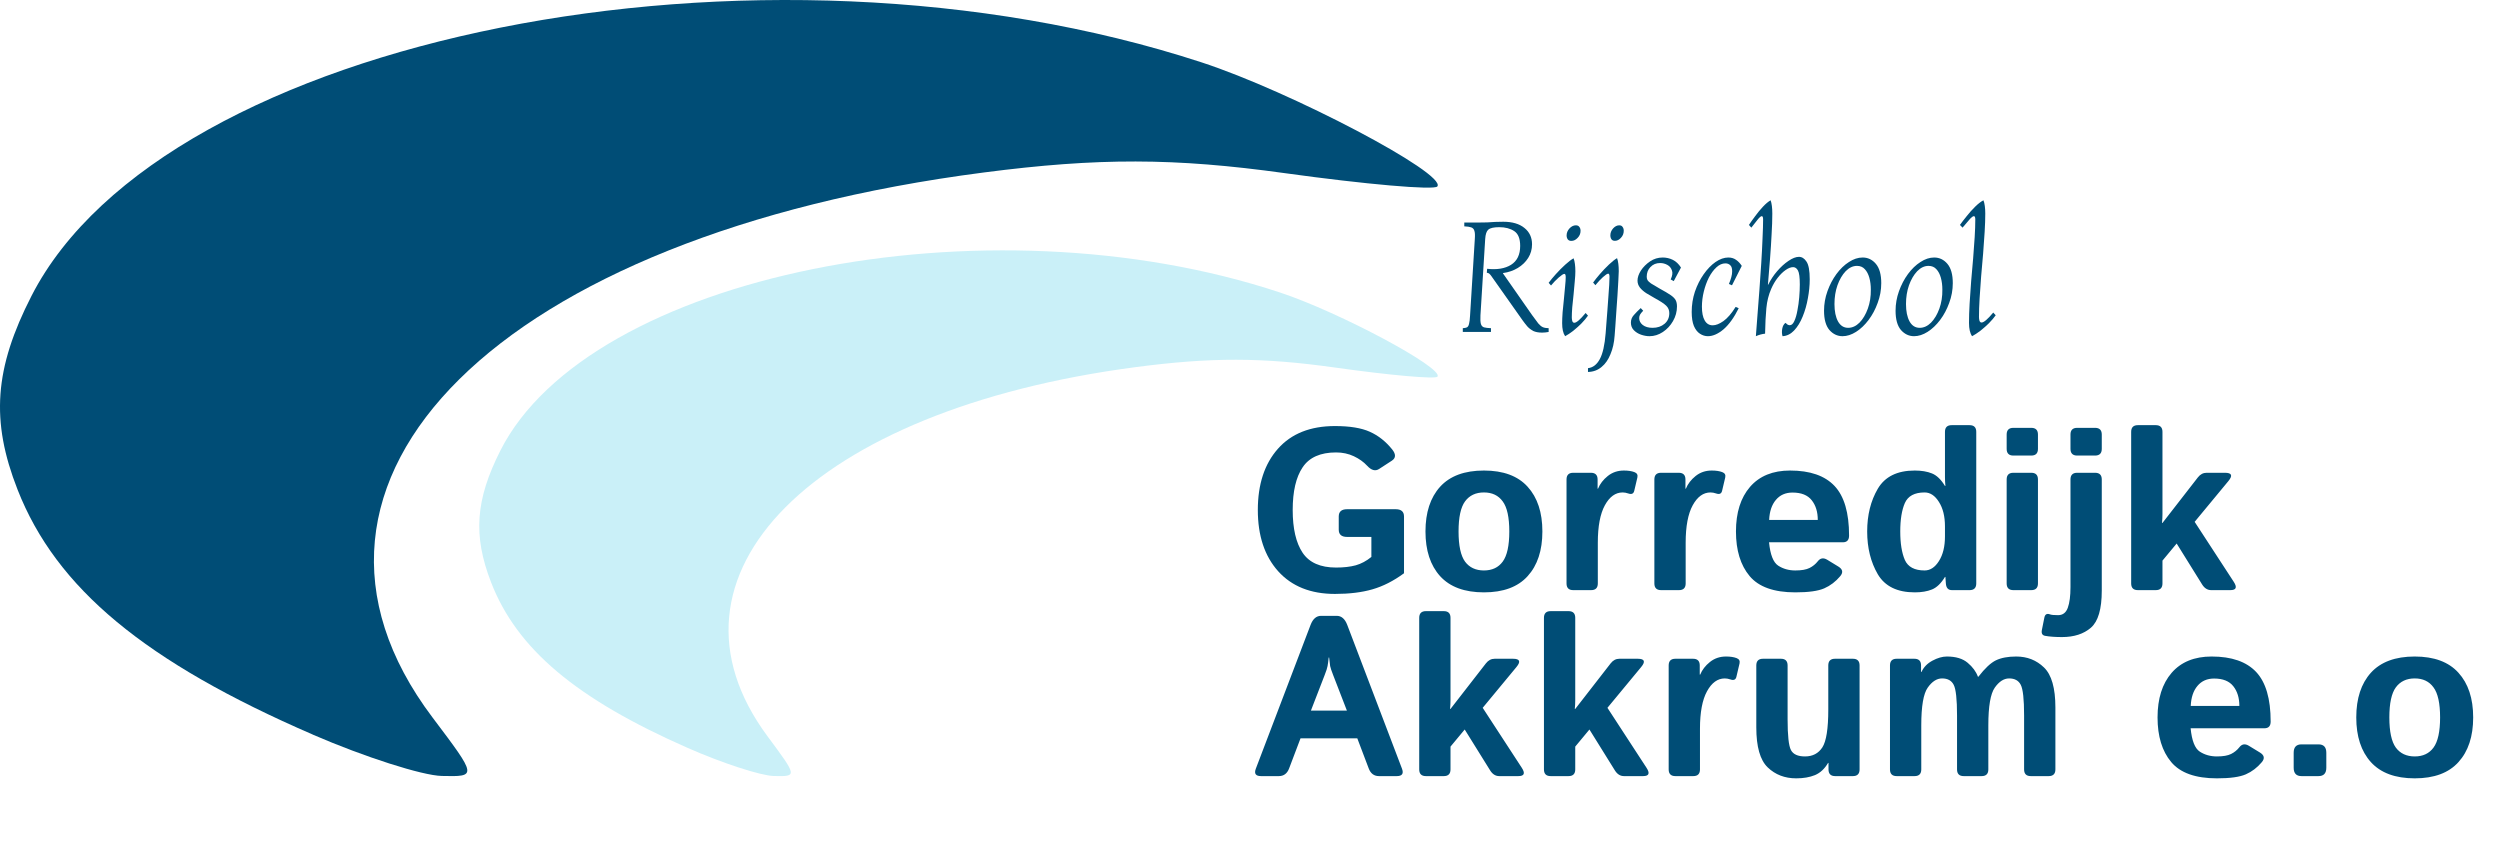 <svg width="699" height="240" viewBox="0 0 699 240" fill="none" xmlns="http://www.w3.org/2000/svg">
<path d="M87.472 205.393C40.55 185.071 15.738 164.489 4.915 136.91C-2.646 117.641 -1.591 103.022 8.83 82.69C45.983 10.198 212.283 -22.979 335.944 17.431C360.889 25.582 404.568 48.568 401.882 52.13C401.053 53.228 381.812 51.55 359.122 48.399C328.344 44.126 307.008 44.078 275.108 48.221C139.783 65.741 70.712 134.024 120.946 200.626C133.43 217.178 133.43 217.178 123.528 216.956C118.082 216.838 101.857 211.637 87.472 205.407V205.393Z" fill="#004D76"/>
<path d="M431.176 93C430.181 93 429.352 92.847 428.689 92.54C428.053 92.203 427.501 91.773 427.031 91.252C426.589 90.731 426.147 90.164 425.705 89.55L417.166 77.454C416.862 76.994 416.613 76.688 416.42 76.534C416.254 76.381 416.019 76.289 415.715 76.258L415.798 75.154C418.561 75.461 420.786 75.093 422.471 74.05C424.185 72.977 425.041 71.214 425.041 68.761C425.041 66.737 424.489 65.358 423.383 64.622C422.278 63.886 420.882 63.518 419.197 63.518C417.677 63.518 416.654 63.748 416.13 64.208C415.632 64.637 415.342 65.511 415.259 66.829L413.933 88.217C413.877 89.29 413.919 90.072 414.057 90.562C414.195 91.053 414.485 91.375 414.927 91.528C415.397 91.651 416.047 91.728 416.876 91.758V92.816H409V91.758C409.525 91.728 409.912 91.651 410.161 91.528C410.437 91.375 410.631 91.053 410.741 90.562C410.879 90.072 410.976 89.29 411.031 88.217L412.358 66.829C412.44 65.756 412.399 64.99 412.233 64.53C412.095 64.039 411.791 63.717 411.321 63.564C410.879 63.41 410.244 63.319 409.415 63.288V62.23H412.772C413.96 62.23 414.969 62.215 415.798 62.184C416.627 62.123 417.387 62.077 418.078 62.046C418.796 62.015 419.542 62 420.316 62C422.859 62 424.834 62.583 426.244 63.748C427.653 64.882 428.358 66.4 428.358 68.301C428.358 69.712 427.998 70.984 427.28 72.119C426.561 73.253 425.594 74.188 424.378 74.924C423.162 75.66 421.781 76.135 420.233 76.35V76.442L428.358 88.079C429.076 89.091 429.656 89.872 430.098 90.424C430.54 90.946 430.969 91.298 431.383 91.482C431.825 91.666 432.364 91.758 433 91.758V92.816C432.668 92.877 432.351 92.924 432.047 92.954C431.742 92.984 431.452 93 431.176 93Z" fill="#004D76"/>
<path d="M437.608 94C437.054 93.197 436.777 91.977 436.777 90.339C436.777 89.536 436.819 88.532 436.902 87.327C437.013 86.123 437.137 84.871 437.275 83.574C437.414 82.276 437.525 81.087 437.608 80.006C437.719 78.925 437.774 78.091 437.774 77.504C437.774 76.886 437.649 76.577 437.4 76.577C437.123 76.577 436.611 76.901 435.864 77.55C435.117 78.199 434.384 78.956 433.664 79.821L433 79.079C433.498 78.4 434.162 77.596 434.992 76.67C435.823 75.743 436.694 74.862 437.608 74.028C438.521 73.194 439.309 72.592 439.974 72.221C440.14 72.623 440.264 73.148 440.347 73.797C440.43 74.415 440.472 75.11 440.472 75.882C440.472 76.561 440.417 77.488 440.306 78.662C440.223 79.805 440.112 81.025 439.974 82.323C439.836 83.59 439.711 84.794 439.6 85.937C439.517 87.08 439.475 88.007 439.475 88.718C439.475 89.057 439.517 89.397 439.6 89.737C439.711 90.077 439.905 90.247 440.181 90.247C440.79 90.247 441.842 89.335 443.336 87.513L444 88.254C443.53 88.934 442.921 89.66 442.174 90.432C441.426 91.173 440.652 91.868 439.849 92.517C439.047 93.135 438.3 93.629 437.608 94ZM439.351 67.356C438.908 67.356 438.576 67.217 438.355 66.939C438.134 66.63 438.023 66.259 438.023 65.827C438.023 65.116 438.286 64.467 438.811 63.88C439.365 63.294 439.96 63 440.596 63C441.067 63 441.399 63.154 441.592 63.463C441.814 63.741 441.925 64.097 441.925 64.529C441.925 65.301 441.648 65.966 441.094 66.522C440.569 67.078 439.988 67.356 439.351 67.356Z" fill="#004D76"/>
<path d="M444 104V102.939C445.381 102.785 446.484 101.94 447.307 100.403C448.13 98.896 448.675 96.483 448.94 93.162C448.994 92.516 449.06 91.64 449.139 90.533C449.219 89.426 449.312 88.227 449.418 86.936C449.524 85.614 449.618 84.323 449.697 83.062C449.803 81.77 449.883 80.633 449.936 79.649C449.99 78.634 450.016 77.897 450.016 77.435C450.016 76.82 449.896 76.513 449.657 76.513C449.392 76.513 448.9 76.836 448.183 77.481C447.466 78.127 446.762 78.88 446.072 79.741L445.434 79.003C445.912 78.327 446.55 77.528 447.347 76.605C448.143 75.683 448.98 74.806 449.857 73.976C450.733 73.146 451.49 72.547 452.127 72.178C452.287 72.577 452.406 73.1 452.486 73.746C452.566 74.361 452.606 75.052 452.606 75.821C452.606 76.375 452.566 77.266 452.486 78.496C452.433 79.695 452.353 81.048 452.247 82.555C452.141 84.061 452.034 85.583 451.928 87.12C451.822 88.627 451.729 89.995 451.649 91.225C451.57 92.424 451.503 93.3 451.45 93.854C451.317 95.791 450.932 97.513 450.295 99.019C449.684 100.557 448.847 101.756 447.785 102.616C446.723 103.508 445.461 103.969 444 104ZM451.53 67.335C451.105 67.335 450.786 67.197 450.574 66.92C450.361 66.613 450.255 66.244 450.255 65.813C450.255 65.106 450.507 64.46 451.012 63.876C451.543 63.292 452.114 63 452.725 63C453.177 63 453.496 63.154 453.681 63.461C453.894 63.738 454 64.091 454 64.522C454 65.291 453.735 65.952 453.203 66.505C452.699 67.058 452.141 67.335 451.53 67.335Z" fill="#004D76"/>
<path d="M461.196 94C460.452 94 459.665 93.86 458.834 93.579C458.033 93.298 457.36 92.877 456.816 92.315C456.272 91.753 456 91.051 456 90.209C456 89.397 456.272 88.695 456.816 88.102C457.36 87.478 458.004 86.823 458.748 86.136L459.436 86.885C459.006 87.322 458.706 87.697 458.534 88.008C458.39 88.32 458.319 88.633 458.319 88.945C458.319 89.694 458.648 90.333 459.307 90.864C459.994 91.394 460.91 91.66 462.055 91.66C463.401 91.66 464.518 91.285 465.405 90.536C466.292 89.787 466.736 88.789 466.736 87.54C466.736 86.729 466.45 86.043 465.877 85.481C465.305 84.919 464.217 84.201 462.614 83.328C461.812 82.891 461.039 82.438 460.294 81.97C459.579 81.502 458.992 80.987 458.534 80.425C458.076 79.833 457.847 79.177 457.847 78.46C457.847 77.586 458.162 76.65 458.791 75.651C459.45 74.653 460.309 73.794 461.368 73.077C462.427 72.359 463.601 72 464.89 72C465.892 72 466.837 72.218 467.724 72.655C468.611 73.092 469.37 73.81 470 74.808L467.982 78.6L467.123 78.132C467.609 77.102 467.724 76.26 467.466 75.604C467.237 74.918 466.808 74.403 466.178 74.06C465.548 73.716 464.875 73.545 464.159 73.545C463.071 73.545 462.17 73.919 461.454 74.668C460.767 75.386 460.423 76.291 460.423 77.383C460.423 77.726 460.495 78.038 460.638 78.319C460.781 78.569 461.11 78.881 461.626 79.255C462.17 79.599 462.985 80.082 464.074 80.706C465.39 81.424 466.393 82.017 467.08 82.485C467.767 82.953 468.239 83.421 468.497 83.889C468.755 84.357 468.883 84.95 468.883 85.668C468.883 87.135 468.511 88.508 467.767 89.787C467.051 91.035 466.107 92.05 464.933 92.83C463.759 93.61 462.513 94 461.196 94Z" fill="#004D76"/>
<path d="M477.531 94C476.741 94 475.993 93.766 475.286 93.298C474.606 92.861 474.047 92.143 473.612 91.145C473.204 90.146 473 88.835 473 87.213C473 85.247 473.3 83.359 473.898 81.549C474.524 79.739 475.34 78.116 476.347 76.681C477.354 75.245 478.456 74.106 479.653 73.264C480.878 72.421 482.075 72 483.245 72C484.088 72 484.81 72.218 485.408 72.655C486.007 73.061 486.537 73.623 487 74.34L484.265 79.77L483.408 79.396C484.007 77.96 484.306 76.821 484.306 75.979C484.333 75.136 484.17 74.543 483.816 74.2C483.463 73.826 483 73.638 482.429 73.638C481.558 73.638 480.728 73.997 479.939 74.715C479.149 75.433 478.442 76.384 477.816 77.57C477.218 78.756 476.741 80.067 476.388 81.502C476.034 82.938 475.857 84.357 475.857 85.762C475.857 87.416 476.116 88.695 476.633 89.6C477.15 90.505 477.898 90.957 478.878 90.957C479.748 90.957 480.741 90.567 481.857 89.787C483 88.976 484.143 87.65 485.286 85.808L486.143 86.183C484.837 88.804 483.422 90.77 481.898 92.081C480.374 93.361 478.918 94 477.531 94Z" fill="#004D76"/>
<path d="M490.942 94C491.074 92.395 491.219 90.475 491.378 88.241C491.562 85.975 491.748 83.584 491.932 81.066C492.117 78.548 492.289 76.046 492.448 73.56C492.606 71.074 492.725 68.777 492.804 66.668C492.91 64.528 492.963 62.766 492.963 61.381C492.963 60.752 492.844 60.437 492.606 60.437C492.342 60.437 491.959 60.752 491.457 61.381C490.955 61.979 490.361 62.735 489.674 63.647L489 62.892C489.476 62.168 490.057 61.35 490.744 60.437C491.431 59.493 492.157 58.612 492.923 57.794C493.689 56.975 494.402 56.378 495.063 56C495.221 56.409 495.34 56.944 495.42 57.605C495.499 58.234 495.538 58.943 495.538 59.729C495.538 61.429 495.472 63.364 495.34 65.535C495.234 67.675 495.089 69.941 494.904 72.333C494.72 74.725 494.522 77.148 494.31 79.603H494.389C495.05 78.249 495.882 76.99 496.886 75.826C497.916 74.63 498.973 73.67 500.056 72.947C501.166 72.191 502.143 71.814 502.988 71.814C503.807 71.814 504.508 72.254 505.089 73.135C505.696 74.016 506 75.669 506 78.092C506 79.791 505.828 81.554 505.485 83.379C505.168 85.204 504.679 86.919 504.019 88.524C503.385 90.098 502.592 91.388 501.641 92.395C500.69 93.402 499.607 93.937 498.392 94C498.207 93.339 498.18 92.647 498.312 91.923C498.445 91.168 498.748 90.617 499.224 90.271C499.382 90.428 499.567 90.585 499.779 90.743C499.99 90.869 500.201 90.932 500.413 90.932C500.914 90.932 501.337 90.554 501.681 89.799C502.051 89.012 502.341 88.021 502.552 86.825C502.79 85.629 502.962 84.386 503.068 83.096C503.173 81.805 503.226 80.625 503.226 79.555C503.226 77.573 503.054 76.267 502.711 75.637C502.368 75.008 501.918 74.693 501.364 74.693C500.73 74.693 500.03 74.961 499.263 75.496C498.497 76.031 497.758 76.754 497.044 77.667C496.331 78.58 495.723 79.618 495.221 80.783C494.508 82.419 494.059 84.213 493.874 86.164C493.689 88.115 493.57 90.491 493.517 93.292C492.646 93.386 491.787 93.622 490.942 94Z" fill="#004D76"/>
<path d="M515.167 94C513.75 94 512.528 93.422 511.5 92.268C510.5 91.082 510 89.288 510 86.885C510 85.013 510.319 83.187 510.958 81.409C511.597 79.63 512.431 78.038 513.458 76.634C514.514 75.199 515.681 74.075 516.958 73.264C518.236 72.421 519.514 72 520.792 72C522.264 72 523.5 72.593 524.5 73.779C525.5 74.965 526 76.759 526 79.162C526 81.065 525.667 82.906 525 84.685C524.361 86.464 523.514 88.055 522.458 89.46C521.403 90.864 520.236 91.972 518.958 92.783C517.681 93.594 516.417 94 515.167 94ZM516.75 91.66C517.889 91.66 518.944 91.176 519.917 90.209C520.889 89.21 521.667 87.899 522.25 86.277C522.833 84.654 523.111 82.891 523.083 80.987C523.083 79.77 522.944 78.662 522.667 77.664C522.389 76.665 521.972 75.87 521.417 75.277C520.861 74.653 520.125 74.34 519.208 74.34C518.069 74.34 517.014 74.84 516.042 75.838C515.097 76.837 514.333 78.147 513.75 79.77C513.194 81.362 512.917 83.109 512.917 85.013C512.917 87.041 513.25 88.664 513.917 89.881C514.583 91.067 515.528 91.66 516.75 91.66Z" fill="#004D76"/>
<path d="M535.167 94C533.75 94 532.528 93.422 531.5 92.268C530.5 91.082 530 89.288 530 86.885C530 85.013 530.32 83.187 530.958 81.409C531.597 79.63 532.431 78.038 533.458 76.634C534.514 75.199 535.681 74.075 536.958 73.264C538.236 72.421 539.514 72 540.792 72C542.264 72 543.5 72.593 544.5 73.779C545.5 74.965 546 76.759 546 79.162C546 81.065 545.667 82.906 545 84.685C544.361 86.464 543.514 88.055 542.458 89.46C541.403 90.864 540.236 91.972 538.958 92.783C537.681 93.594 536.417 94 535.167 94ZM536.75 91.66C537.889 91.66 538.945 91.176 539.917 90.209C540.889 89.21 541.667 87.899 542.25 86.277C542.833 84.654 543.111 82.891 543.083 80.987C543.083 79.77 542.945 78.662 542.667 77.664C542.389 76.665 541.972 75.87 541.417 75.277C540.861 74.653 540.125 74.34 539.208 74.34C538.07 74.34 537.014 74.84 536.042 75.838C535.097 76.837 534.333 78.147 533.75 79.77C533.195 81.362 532.917 83.109 532.917 85.013C532.917 87.041 533.25 88.664 533.917 89.881C534.583 91.067 535.528 91.66 536.75 91.66Z" fill="#004D76"/>
<path d="M551.391 94C550.818 93.182 550.532 91.939 550.532 90.271C550.532 88.666 550.589 86.872 550.704 84.889C550.818 82.875 550.961 80.798 551.133 78.658C551.333 76.487 551.519 74.347 551.691 72.239C551.863 70.13 552.005 68.147 552.12 66.291C552.234 64.403 552.292 62.766 552.292 61.381C552.292 60.752 552.163 60.437 551.906 60.437C551.619 60.437 551.204 60.752 550.661 61.381C550.117 61.979 549.473 62.735 548.73 63.647L548 62.892C548.515 62.168 549.144 61.35 549.888 60.437C550.632 59.493 551.419 58.612 552.249 57.794C553.078 56.975 553.851 56.378 554.567 56C554.738 56.409 554.867 56.944 554.953 57.605C555.039 58.234 555.082 58.943 555.082 59.729C555.082 61.208 555.024 62.908 554.91 64.827C554.795 66.747 554.652 68.777 554.481 70.917C554.309 73.057 554.123 75.197 553.923 77.337C553.751 79.477 553.608 81.522 553.494 83.473C553.379 85.393 553.322 87.108 553.322 88.619C553.322 88.965 553.365 89.311 553.451 89.657C553.565 90.003 553.765 90.176 554.051 90.176C554.681 90.176 555.768 89.248 557.313 87.391L558 88.147C557.513 88.839 556.884 89.579 556.112 90.365C555.339 91.121 554.538 91.829 553.708 92.489C552.878 93.119 552.106 93.622 551.391 94Z" fill="#004D76"/>
<path d="M192.314 209.138C161.033 195.371 144.492 181.427 137.277 162.745C132.236 149.692 132.939 139.789 139.886 126.016C164.655 76.908 275.522 54.434 357.963 81.808C374.593 87.33 403.712 102.901 401.921 105.314C401.369 106.058 388.541 104.921 373.414 102.787C352.896 99.892 338.672 99.859 317.405 102.666C227.188 114.534 181.141 160.791 214.63 205.908C222.953 217.12 222.953 217.121 216.352 216.97C212.721 216.89 201.905 213.358 192.314 209.138Z" fill="#CAF0F8"/>
<path d="M351.688 142.594C351.688 135.406 353.562 129.698 357.312 125.469C361.062 121.24 366.375 119.125 373.25 119.125C377.396 119.125 380.646 119.656 383 120.719C385.375 121.781 387.458 123.427 389.25 125.656C390.333 127.01 390.302 128.062 389.156 128.812L385.594 131.125C384.552 131.812 383.438 131.51 382.25 130.219C381.271 129.156 380.031 128.271 378.531 127.562C377.031 126.854 375.375 126.5 373.562 126.5C369.188 126.5 366.073 127.885 364.219 130.656C362.365 133.406 361.438 137.385 361.438 142.594C361.438 147.802 362.365 151.792 364.219 154.562C366.073 157.312 369.188 158.688 373.562 158.688C375.688 158.688 377.521 158.479 379.062 158.062C380.604 157.625 382.062 156.844 383.438 155.719V150.125H376.656C375.094 150.125 374.312 149.448 374.312 148.094V144.406C374.312 143.052 375.094 142.375 376.656 142.375H390.219C391.781 142.375 392.562 143.052 392.562 144.406V160.281C389.646 162.427 386.698 163.927 383.719 164.781C380.76 165.635 377.271 166.062 373.25 166.062C366.479 166.062 361.188 163.948 357.375 159.719C353.583 155.49 351.688 149.781 351.688 142.594ZM398.562 148.594C398.562 143.281 399.927 139.115 402.656 136.094C405.406 133.073 409.49 131.562 414.906 131.562C420.323 131.562 424.396 133.073 427.125 136.094C429.875 139.115 431.25 143.281 431.25 148.594C431.25 153.906 429.875 158.073 427.125 161.094C424.396 164.115 420.323 165.625 414.906 165.625C409.49 165.625 405.406 164.115 402.656 161.094C399.927 158.073 398.562 153.906 398.562 148.594ZM407.812 148.594C407.812 152.552 408.417 155.365 409.625 157.031C410.854 158.677 412.615 159.5 414.906 159.5C417.198 159.5 418.948 158.677 420.156 157.031C421.385 155.365 422 152.552 422 148.594C422 144.635 421.385 141.833 420.156 140.188C418.948 138.521 417.198 137.688 414.906 137.688C412.615 137.688 410.854 138.521 409.625 140.188C408.417 141.833 407.812 144.635 407.812 148.594ZM439.875 165C438.625 165 438 164.375 438 163.125V134.062C438 132.812 438.625 132.188 439.875 132.188H444.812C446.062 132.188 446.688 132.812 446.688 134.062V136.625H446.812C447.354 135.292 448.26 134.115 449.531 133.094C450.802 132.073 452.302 131.562 454.031 131.562C455.219 131.562 456.198 131.708 456.969 132C457.698 132.271 457.979 132.771 457.812 133.5L456.938 137.219C456.75 138.052 456.188 138.302 455.25 137.969C454.708 137.781 454.188 137.688 453.688 137.688C451.688 137.688 450.031 138.885 448.719 141.281C447.406 143.677 446.75 147.167 446.75 151.75V163.125C446.75 164.375 446.125 165 444.875 165H439.875ZM464.438 165C463.188 165 462.562 164.375 462.562 163.125V134.062C462.562 132.812 463.188 132.188 464.438 132.188H469.375C470.625 132.188 471.25 132.812 471.25 134.062V136.625H471.375C471.917 135.292 472.823 134.115 474.094 133.094C475.365 132.073 476.865 131.562 478.594 131.562C479.781 131.562 480.76 131.708 481.531 132C482.26 132.271 482.542 132.771 482.375 133.5L481.5 137.219C481.312 138.052 480.75 138.302 479.812 137.969C479.271 137.781 478.75 137.688 478.25 137.688C476.25 137.688 474.594 138.885 473.281 141.281C471.969 143.677 471.312 147.167 471.312 151.75V163.125C471.312 164.375 470.688 165 469.438 165H464.438ZM485.375 148.594C485.375 143.323 486.688 139.167 489.312 136.125C491.958 133.083 495.688 131.562 500.5 131.562C506.083 131.562 510.229 133 512.938 135.875C515.646 138.75 517 143.375 517 149.75C517 151 516.417 151.625 515.25 151.625H494.625C494.958 155.083 495.812 157.26 497.188 158.156C498.562 159.052 500.156 159.5 501.969 159.5C503.698 159.5 505.021 159.271 505.938 158.812C506.854 158.354 507.625 157.729 508.25 156.938C508.958 156.021 509.833 155.875 510.875 156.5L514 158.406C515.229 159.156 515.406 160.052 514.531 161.094C513.26 162.615 511.771 163.75 510.062 164.5C508.354 165.25 505.656 165.625 501.969 165.625C495.99 165.625 491.729 164.104 489.188 161.062C486.646 158.021 485.375 153.865 485.375 148.594ZM494.656 145.375H508.25C508.25 143.125 507.688 141.292 506.562 139.875C505.438 138.438 503.646 137.719 501.188 137.719C499.229 137.719 497.677 138.406 496.531 139.781C495.385 141.135 494.76 143 494.656 145.375ZM522.062 148.594C522.062 144.01 523.052 140.031 525.031 136.656C527.031 133.26 530.479 131.562 535.375 131.562C537.25 131.562 538.854 131.833 540.188 132.375C541.521 132.917 542.729 134.083 543.812 135.875H543.938C543.854 135.042 543.812 134.208 543.812 133.375V120.75C543.812 119.5 544.438 118.875 545.688 118.875H550.688C551.938 118.875 552.562 119.5 552.562 120.75V163.125C552.562 164.375 551.938 165 550.688 165H545.75C544.708 165 544.146 164.375 544.062 163.125L543.938 161.312H543.812C542.729 163.104 541.521 164.271 540.188 164.812C538.854 165.354 537.25 165.625 535.375 165.625C530.479 165.625 527.031 163.938 525.031 160.562C523.052 157.167 522.062 153.177 522.062 148.594ZM531.312 148.594C531.312 151.927 531.74 154.583 532.594 156.562C533.469 158.521 535.312 159.5 538.125 159.5C539.688 159.5 541.021 158.625 542.125 156.875C543.25 155.104 543.812 152.812 543.812 150V147.188C543.812 144.375 543.25 142.094 542.125 140.344C541.021 138.573 539.688 137.688 538.125 137.688C535.312 137.688 533.469 138.677 532.594 140.656C531.74 142.615 531.312 145.26 531.312 148.594ZM562.938 165C561.688 165 561.062 164.375 561.062 163.125V134.062C561.062 132.812 561.688 132.188 562.938 132.188H567.938C569.188 132.188 569.812 132.812 569.812 134.062V163.125C569.812 164.375 569.188 165 567.938 165H562.938ZM562.938 127.375C561.688 127.375 561.062 126.75 561.062 125.5V121.5C561.062 120.25 561.688 119.625 562.938 119.625H567.938C569.188 119.625 569.812 120.25 569.812 121.5V125.5C569.812 126.75 569.188 127.375 567.938 127.375H562.938ZM571.812 177.781C571.021 177.635 570.719 177.094 570.906 176.156L571.594 172.719C571.781 171.76 572.312 171.448 573.188 171.781C573.562 171.927 574.312 172 575.438 172C576.75 172 577.656 171.312 578.156 169.938C578.656 168.562 578.906 166.646 578.906 164.188V134.062C578.906 132.812 579.531 132.188 580.781 132.188H585.781C587.031 132.188 587.656 132.812 587.656 134.062V165.125C587.656 170.292 586.646 173.75 584.625 175.5C582.604 177.25 579.906 178.125 576.531 178.125C574.656 178.125 573.083 178.01 571.812 177.781ZM580.781 127.375C579.531 127.375 578.906 126.75 578.906 125.5V121.5C578.906 120.25 579.531 119.625 580.781 119.625H585.781C587.031 119.625 587.656 120.25 587.656 121.5V125.5C587.656 126.75 587.031 127.375 585.781 127.375H580.781ZM597.75 165C596.5 165 595.875 164.375 595.875 163.125V120.75C595.875 119.5 596.5 118.875 597.75 118.875H602.75C604 118.875 604.625 119.5 604.625 120.75V143.719C604.625 144.552 604.583 145.385 604.5 146.219H604.625L614.531 133.469C615.198 132.615 616.01 132.188 616.969 132.188H622.094C624.01 132.188 624.333 132.958 623.062 134.5L613.625 145.906L624.562 162.688C625.562 164.229 625.24 165 623.594 165H618.25C617.208 165 616.354 164.458 615.688 163.375L608.594 151.969L604.625 156.75V163.125C604.625 164.375 604 165 602.75 165H597.75ZM352.594 217C351.094 217 350.604 216.312 351.125 214.938L366.438 174.719C367.083 173.031 368.062 172.188 369.375 172.188H373.75C375.062 172.188 376.042 173.031 376.688 174.719L392 214.938C392.521 216.312 392.031 217 390.531 217H385.562C384.188 217 383.229 216.281 382.688 214.844L379.5 206.438H363.625L360.438 214.844C359.896 216.281 358.938 217 357.562 217H352.594ZM366.531 198.688H376.594L372.75 188.75C372.292 187.583 372.01 186.74 371.906 186.219C371.823 185.677 371.729 184.885 371.625 183.844H371.5C371.396 184.885 371.292 185.677 371.188 186.219C371.104 186.74 370.833 187.583 370.375 188.75L366.531 198.688ZM398.688 217C397.438 217 396.812 216.375 396.812 215.125V172.75C396.812 171.5 397.438 170.875 398.688 170.875H403.688C404.938 170.875 405.562 171.5 405.562 172.75V195.719C405.562 196.552 405.521 197.385 405.438 198.219H405.562L415.469 185.469C416.135 184.615 416.948 184.188 417.906 184.188H423.031C424.948 184.188 425.271 184.958 424 186.5L414.562 197.906L425.5 214.688C426.5 216.229 426.177 217 424.531 217H419.188C418.146 217 417.292 216.458 416.625 215.375L409.531 203.969L405.562 208.75V215.125C405.562 216.375 404.938 217 403.688 217H398.688ZM433.562 217C432.312 217 431.688 216.375 431.688 215.125V172.75C431.688 171.5 432.312 170.875 433.562 170.875H438.562C439.812 170.875 440.438 171.5 440.438 172.75V195.719C440.438 196.552 440.396 197.385 440.312 198.219H440.438L450.344 185.469C451.01 184.615 451.823 184.188 452.781 184.188H457.906C459.823 184.188 460.146 184.958 458.875 186.5L449.438 197.906L460.375 214.688C461.375 216.229 461.052 217 459.406 217H454.062C453.021 217 452.167 216.458 451.5 215.375L444.406 203.969L440.438 208.75V215.125C440.438 216.375 439.812 217 438.562 217H433.562ZM468.438 217C467.188 217 466.562 216.375 466.562 215.125V186.062C466.562 184.812 467.188 184.188 468.438 184.188H473.375C474.625 184.188 475.25 184.812 475.25 186.062V188.625H475.375C475.917 187.292 476.823 186.115 478.094 185.094C479.365 184.073 480.865 183.562 482.594 183.562C483.781 183.562 484.76 183.708 485.531 184C486.26 184.271 486.542 184.771 486.375 185.5L485.5 189.219C485.312 190.052 484.75 190.302 483.812 189.969C483.271 189.781 482.75 189.688 482.25 189.688C480.25 189.688 478.594 190.885 477.281 193.281C475.969 195.677 475.312 199.167 475.312 203.75V215.125C475.312 216.375 474.688 217 473.438 217H468.438ZM491.062 203.375V186.062C491.062 184.812 491.688 184.188 492.938 184.188H497.938C499.188 184.188 499.812 184.812 499.812 186.062V201.125C499.812 205.667 500.125 208.531 500.75 209.719C501.375 210.906 502.688 211.5 504.688 211.5C506.812 211.5 508.427 210.656 509.531 208.969C510.635 207.26 511.188 203.729 511.188 198.375V186.062C511.188 184.812 511.812 184.188 513.062 184.188H518.062C519.312 184.188 519.938 184.812 519.938 186.062V215.125C519.938 216.375 519.312 217 518.062 217H513.125C511.875 217 511.25 216.375 511.25 215.125V213.312H511.125C510.167 214.958 508.948 216.094 507.469 216.719C505.99 217.323 504.24 217.625 502.219 217.625C499.031 217.625 496.375 216.604 494.25 214.562C492.125 212.521 491.062 208.792 491.062 203.375ZM530.312 217C529.062 217 528.438 216.375 528.438 215.125V186.062C528.438 184.812 529.062 184.188 530.312 184.188H535.25C536.5 184.188 537.125 184.812 537.125 186.062V187.875H537.25C537.854 186.542 538.875 185.49 540.312 184.719C541.75 183.948 543.094 183.562 544.344 183.562C546.844 183.562 548.781 184.146 550.156 185.312C551.552 186.479 552.51 187.781 553.031 189.219H553.156C554.969 186.865 556.604 185.333 558.062 184.625C559.542 183.917 561.427 183.562 563.719 183.562C566.802 183.562 569.396 184.583 571.5 186.625C573.625 188.667 574.688 192.396 574.688 197.812V215.125C574.688 216.375 574.062 217 572.812 217H567.812C566.562 217 565.938 216.375 565.938 215.125V200.062C565.938 195.521 565.625 192.656 565 191.469C564.396 190.281 563.312 189.688 561.75 189.688C560.292 189.688 558.958 190.542 557.75 192.25C556.542 193.958 555.938 197.479 555.938 202.812V215.125C555.938 216.375 555.312 217 554.062 217H549.062C547.812 217 547.188 216.375 547.188 215.125V200.062C547.188 195.521 546.875 192.656 546.25 191.469C545.646 190.281 544.562 189.688 543 189.688C541.542 189.688 540.208 190.542 539 192.25C537.792 193.938 537.188 197.458 537.188 202.812V215.125C537.188 216.375 536.562 217 535.312 217H530.312ZM603.25 200.594C603.25 195.323 604.562 191.167 607.188 188.125C609.833 185.083 613.562 183.562 618.375 183.562C623.958 183.562 628.104 185 630.812 187.875C633.521 190.75 634.875 195.375 634.875 201.75C634.875 203 634.292 203.625 633.125 203.625H612.5C612.833 207.083 613.688 209.26 615.062 210.156C616.438 211.052 618.031 211.5 619.844 211.5C621.573 211.5 622.896 211.271 623.812 210.812C624.729 210.354 625.5 209.729 626.125 208.938C626.833 208.021 627.708 207.875 628.75 208.5L631.875 210.406C633.104 211.156 633.281 212.052 632.406 213.094C631.135 214.615 629.646 215.75 627.938 216.5C626.229 217.25 623.531 217.625 619.844 217.625C613.865 217.625 609.604 216.104 607.062 213.062C604.521 210.021 603.25 205.865 603.25 200.594ZM612.531 197.375H626.125C626.125 195.125 625.562 193.292 624.438 191.875C623.312 190.438 621.521 189.719 619.062 189.719C617.104 189.719 615.552 190.406 614.406 191.781C613.26 193.135 612.635 195 612.531 197.375ZM643.5 217C642.042 217 641.312 216.219 641.312 214.656V210.469C641.312 208.906 642.042 208.125 643.5 208.125H648.25C649.708 208.125 650.438 208.906 650.438 210.469V214.656C650.438 216.219 649.708 217 648.25 217H643.5ZM658.812 200.594C658.812 195.281 660.177 191.115 662.906 188.094C665.656 185.073 669.74 183.562 675.156 183.562C680.573 183.562 684.646 185.073 687.375 188.094C690.125 191.115 691.5 195.281 691.5 200.594C691.5 205.906 690.125 210.073 687.375 213.094C684.646 216.115 680.573 217.625 675.156 217.625C669.74 217.625 665.656 216.115 662.906 213.094C660.177 210.073 658.812 205.906 658.812 200.594ZM668.062 200.594C668.062 204.552 668.667 207.365 669.875 209.031C671.104 210.677 672.865 211.5 675.156 211.5C677.448 211.5 679.198 210.677 680.406 209.031C681.635 207.365 682.25 204.552 682.25 200.594C682.25 196.635 681.635 193.833 680.406 192.188C679.198 190.521 677.448 189.688 675.156 189.688C672.865 189.688 671.104 190.521 669.875 192.188C668.667 193.833 668.062 196.635 668.062 200.594Z" fill="#004D76"/>
</svg>